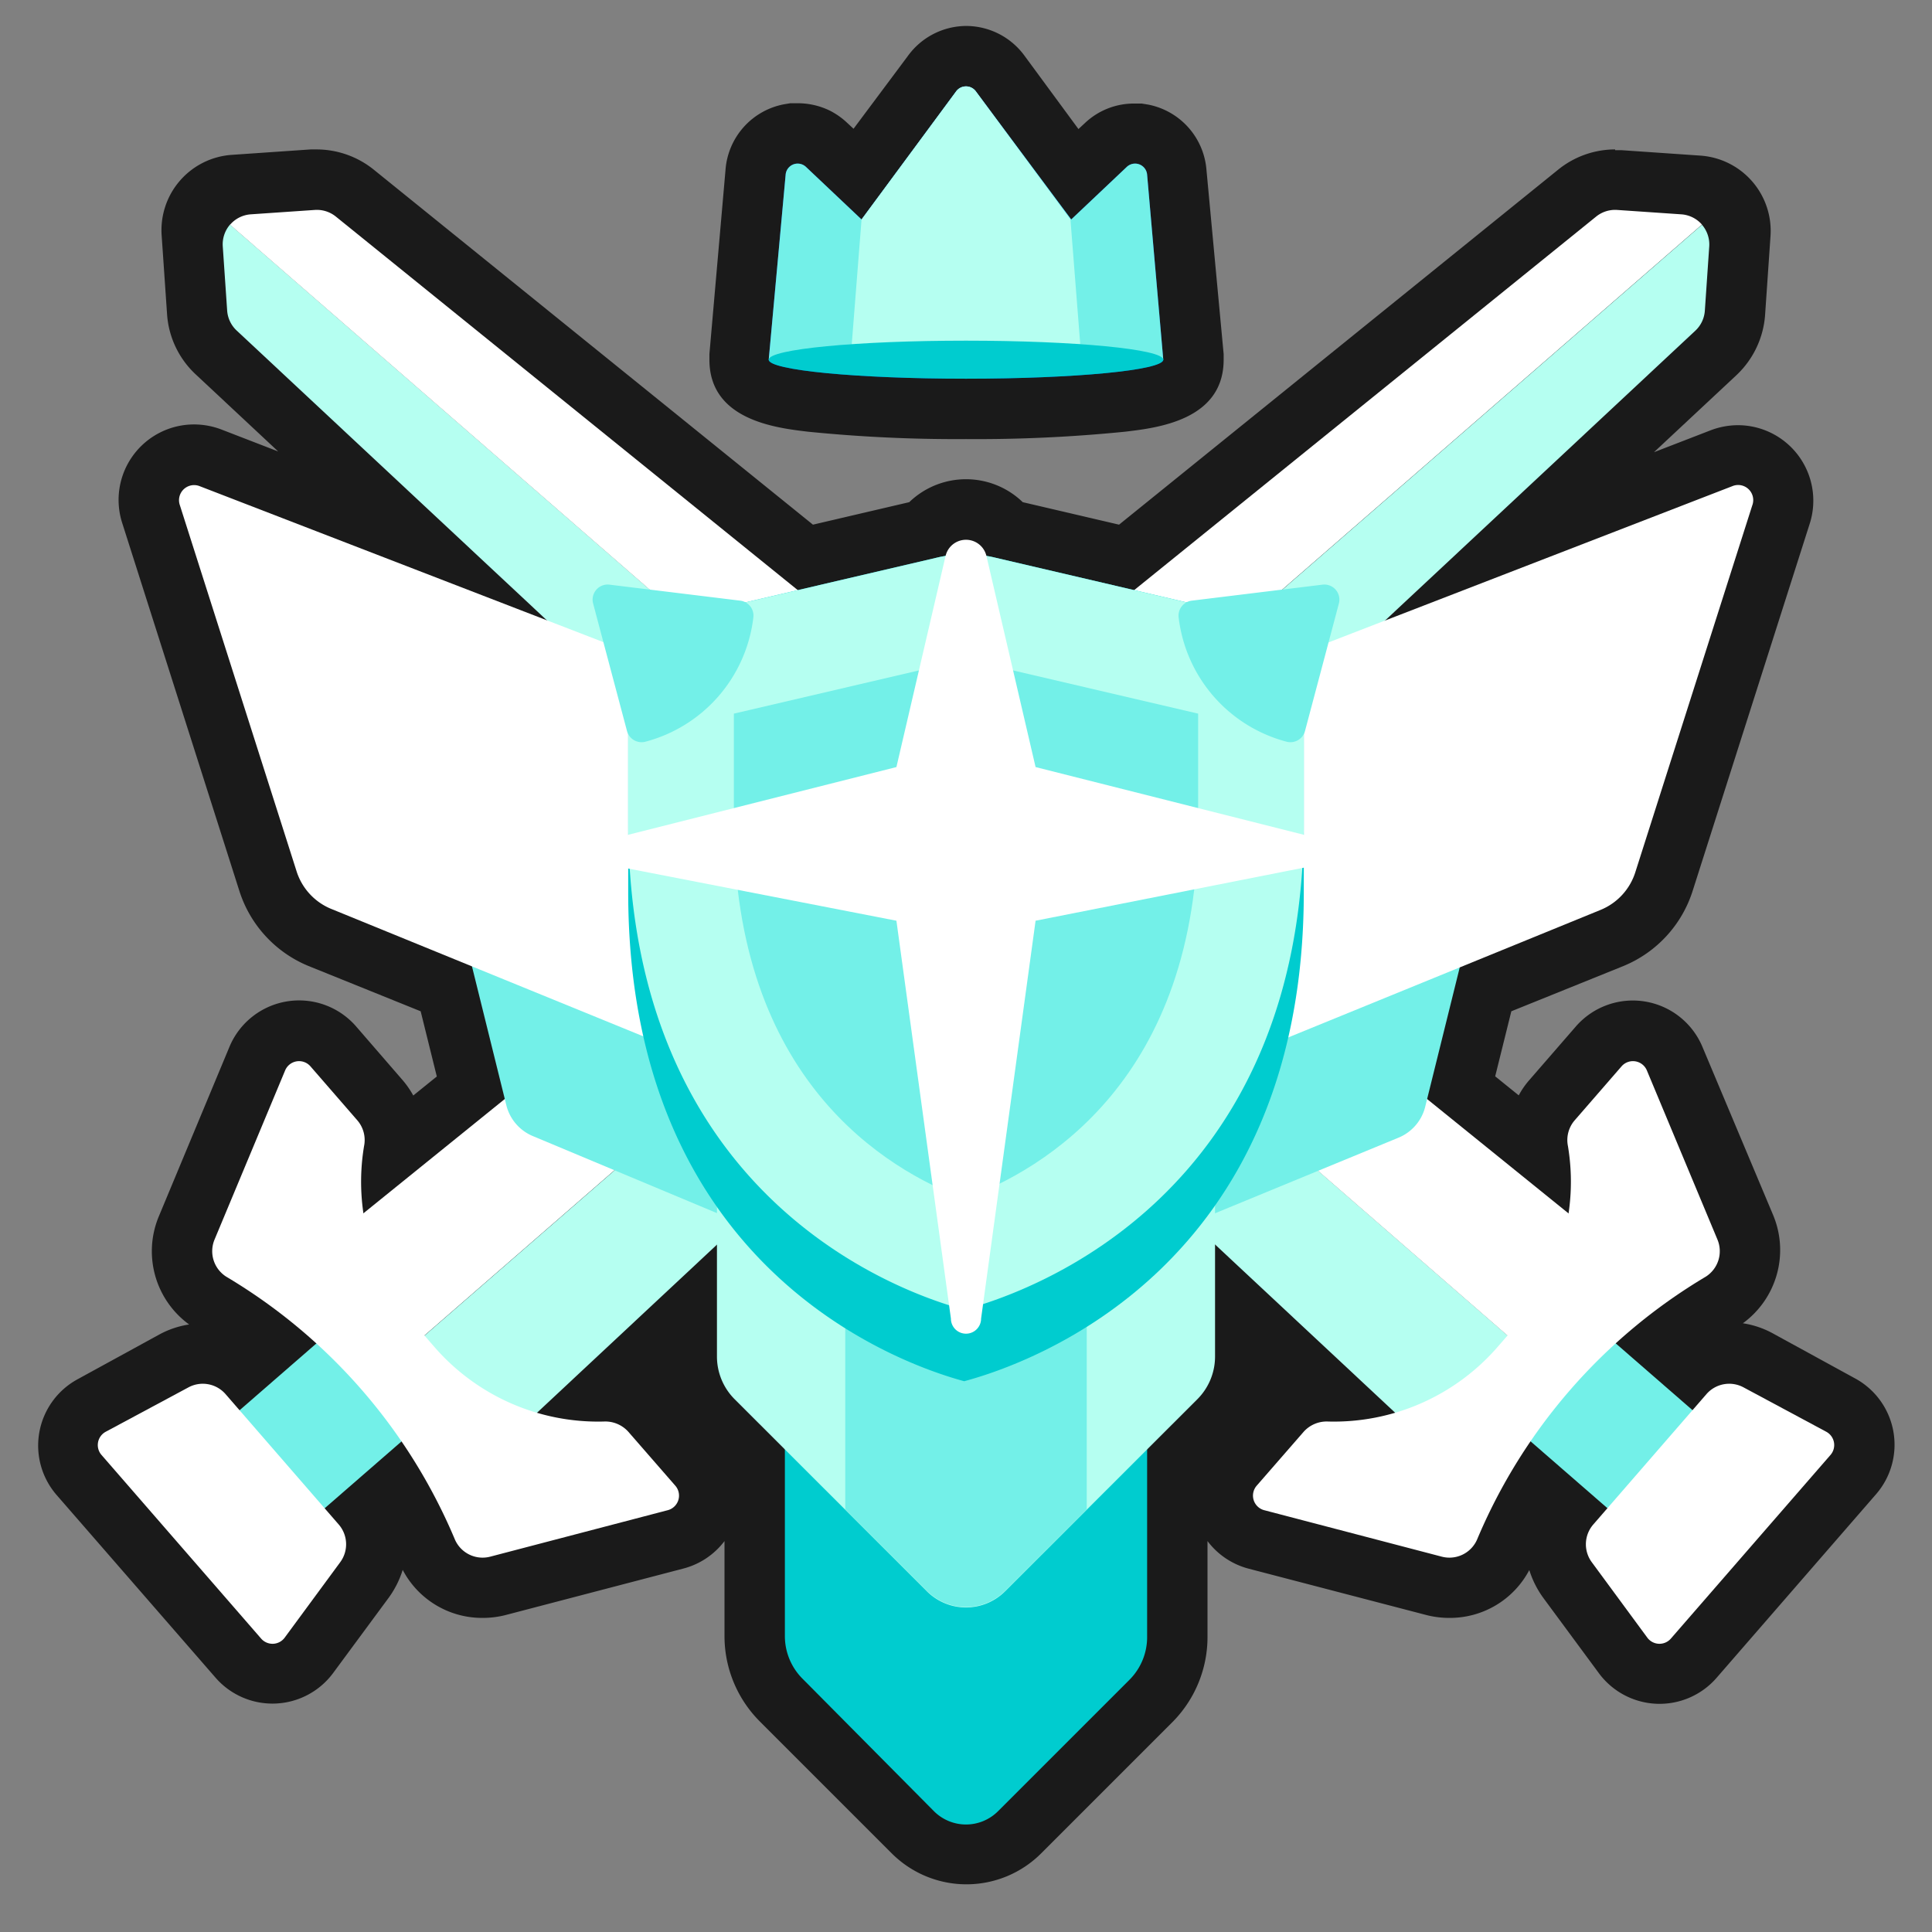 <svg xmlns="http://www.w3.org/2000/svg" viewBox="0 0 128 128"><rect x="0" y="0" width="128" height="128" fill="#808080" stroke="none"/><defs><style>.cls-1{fill:#1a1a1a;}.cls-2{fill:#0049c7;}.cls-3{opacity:0;}.cls-4{fill:#fff;}.cls-5{fill:#b5fff1;}.cls-6{fill:#73f0e8;}.cls-7{fill:#00cccf;}</style></defs><title>shield-platinum-12</title><g id="Layer_2" data-name="Layer 2"><g id="Shield"><path class="cls-1" d="M64,27.09a96.71,96.71,0,0,1-10.32-.47c-2.11-.25-4.75-.56-4.75-2.79,0-.07,0-.13,0-.19L50.06,11.4a2.79,2.79,0,0,1,2.27-2.51,1.65,1.65,0,0,1,.31,0h.22a2.79,2.79,0,0,1,1.24.29,2.89,2.89,0,0,1,.68.48l2,1.93,4.93-6.68a2.77,2.77,0,0,1,1-.85A2.85,2.85,0,0,1,64,3.72,2.78,2.78,0,0,1,65.23,4a2.72,2.72,0,0,1,1,.85l4.93,6.68,2-1.93a2.75,2.75,0,0,1,.69-.48,2.72,2.72,0,0,1,1.23-.29l.3,0,.3.05a2.78,2.78,0,0,1,2.2,2.52l1.12,12.21c0,.06,0,.12,0,.19,0,2.23-2.64,2.54-4.75,2.79A96.71,96.71,0,0,1,64,27.09Z"/><path class="cls-1" d="M64,5.72a.85.85,0,0,1,.35.08.89.89,0,0,1,.3.25l6.27,8.49,3.68-3.48a.85.85,0,0,1,.19-.14.89.89,0,0,1,.35-.08h.13a.81.81,0,0,1,.68.73l1.12,12.25h0c0,.3-1.12.58-3,.8A94,94,0,0,1,64,25.09a94,94,0,0,1-10.08-.46c-1.87-.22-3-.5-3-.8h0l1.12-12.25a.81.81,0,0,1,.68-.73h.13a.89.89,0,0,1,.35.08.85.85,0,0,1,.19.14l3.68,3.48,6.27-8.49a.89.89,0,0,1,.3-.25A.85.85,0,0,1,64,5.72m0-4a4.8,4.8,0,0,0-3.86,2L56.55,8.53l-.4-.37A4.91,4.91,0,0,0,55,7.34a4.84,4.84,0,0,0-2.14-.5l-.5,0-.42.07a4.78,4.78,0,0,0-3.87,4.31L47,23.46c0,.12,0,.24,0,.37,0,4,4.41,4.52,6.52,4.77A98.09,98.09,0,0,0,64,29.09a98.09,98.09,0,0,0,10.55-.49c2.11-.25,6.52-.76,6.52-4.77,0-.13,0-.25,0-.37L79.93,11.24a4.79,4.79,0,0,0-3.86-4.31l-.43-.07-.5,0a4.72,4.72,0,0,0-3.29,1.32l-.4.37L67.86,3.67A4.8,4.8,0,0,0,64,1.72Z"/><path class="cls-1" d="M64,122.84a5,5,0,0,1-3.54-1.46l-8.74-8.74A6,6,0,0,1,50,108.39V96.82l-2.71-2.71a5.93,5.93,0,0,1-1.76-4.24V87.06L40,92.18h0a4.07,4.07,0,0,1,3.08,1.37l3.11,3.57A3,3,0,0,1,44.73,102L33,105.06a4,4,0,0,1-4.69-2.28,33.89,33.89,0,0,0-2.16-4.24l-1.84,1.6a4,4,0,0,1-.15,4.51l-3.68,5a3,3,0,0,1-4.68.19L5.22,97.71a3,3,0,0,1,.85-4.61l5.48-2.95a4,4,0,0,1,4.49.48L17.88,89A34.72,34.72,0,0,0,14,86.31a4,4,0,0,1-1.61-5L17,70.15a3,3,0,0,1,5-.82l3.1,3.57a4.08,4.08,0,0,1,.93,3.27l5.07-4.1-1.62-6.55L21.2,62.09a6,6,0,0,1-3.45-3.73L10,34.05a2.93,2.93,0,0,1,.43-2.67,3,3,0,0,1,2.42-1.24,2.93,2.93,0,0,1,1.09.21l13.39,5.18-13-12.18a4,4,0,0,1-1.25-2.63l-.37-5.24a3,3,0,0,1,.73-2.18,3,3,0,0,1,2.06-1l5.23-.37H21a4,4,0,0,1,2.49.87L53.36,36.93l8-1.86a3.39,3.39,0,0,1,5.37,0l8,1.86,29.87-24.15a4,4,0,0,1,2.5-.88h.28l5.23.37a3,3,0,0,1,2.06,1,3,3,0,0,1,.73,2.18l-.37,5.24a4,4,0,0,1-1.23,2.62l-13,12.19,13.39-5.18a2.93,2.93,0,0,1,1.09-.21,3,3,0,0,1,2.42,1.24,2.93,2.93,0,0,1,.43,2.67l-7.74,24.31a6,6,0,0,1-3.45,3.73l-8.36,3.43-1.62,6.55,5.07,4.1a4,4,0,0,1,.93-3.26l3.1-3.58a3,3,0,0,1,5,.82l4.67,11.19a4,4,0,0,1-1.61,5,34.72,34.72,0,0,0-3.9,2.72l1.84,1.6a4,4,0,0,1,2.6-.95,3.9,3.9,0,0,1,1.89.48l5.48,2.94a3,3,0,0,1,.85,4.61l-10.57,12.16a3,3,0,0,1-2.26,1h0a3,3,0,0,1-2.42-1.23l-3.68-5a4,4,0,0,1-.15-4.51l-1.84-1.6a33.89,33.89,0,0,0-2.16,4.24A4,4,0,0,1,95,105.06L83.27,102a3,3,0,0,1-1.51-4.87l3.11-3.57A4.07,4.07,0,0,1,88,92.18h0L82.5,87.06v2.81a5.93,5.93,0,0,1-1.76,4.24L78,96.82v11.57a6,6,0,0,1-1.75,4.25l-8.74,8.74A5,5,0,0,1,64,122.84Z"/><path class="cls-1" d="M107,13.9h.14l5.23.36a1,1,0,0,1,.93,1.07L113,20.58a2,2,0,0,1-.62,1.31L91.74,41.12l23-8.91a1,1,0,0,1,1.32,1.24l-7.75,24.31a4,4,0,0,1-2.29,2.48l-9.31,3.82-2.17,8.76,9.34,7.56a14.44,14.44,0,0,0,0-4.45,2,2,0,0,1,.45-1.71l3.1-3.57a1,1,0,0,1,.75-.35,1,1,0,0,1,.93.62l4.67,11.19a2,2,0,0,1-.78,2.48A37.6,37.6,0,0,0,107.06,89l5.07,4.41.92-1.07a2,2,0,0,1,1.51-.68,1.92,1.92,0,0,1,1,.24L121,94.86a1,1,0,0,1,.28,1.54L110.7,108.55a1,1,0,0,1-1.56-.06l-3.68-5a2,2,0,0,1,.1-2.5l.93-1.06-5.07-4.4A36.47,36.47,0,0,0,97.86,102,2,2,0,0,1,96,103.19a2.37,2.37,0,0,1-.52-.06l-11.73-3.07a1,1,0,0,1-.51-1.63l3.11-3.57A2.06,2.06,0,0,1,88,94.18h.42a14.53,14.53,0,0,0,4-.59L80.5,82.45v7.42a4,4,0,0,1-1.17,2.83L76,96v12.4a4,4,0,0,1-1.17,2.83L66.12,120a3,3,0,0,1-4.24,0l-8.74-8.74A4,4,0,0,1,52,108.39V96l-3.3-3.29a4,4,0,0,1-1.17-2.83V82.45L35.58,93.59a14.53,14.53,0,0,0,4.05.59h.42a2.06,2.06,0,0,1,1.57.68l3.11,3.57a1,1,0,0,1-.51,1.63l-11.73,3.07a2.37,2.37,0,0,1-.52.06A2,2,0,0,1,30.14,102a36.47,36.47,0,0,0-3.56-6.49l-5.07,4.4.93,1.06a2,2,0,0,1,.1,2.5l-3.68,5a1,1,0,0,1-1.56.06L6.73,96.4A1,1,0,0,1,7,94.86l5.48-2.94a1.92,1.92,0,0,1,.95-.24,2,2,0,0,1,1.51.68l.92,1.07L20.94,89A37.6,37.6,0,0,0,15,84.59a2,2,0,0,1-.78-2.48l4.67-11.19a1,1,0,0,1,.93-.62,1,1,0,0,1,.75.35l3.1,3.57a2,2,0,0,1,.45,1.71,14.44,14.44,0,0,0,0,4.45l9.34-7.56-2.17-8.76L22,60.24a4,4,0,0,1-2.29-2.48L11.91,33.45a1,1,0,0,1,1.32-1.24l23,8.91L15.67,21.89a2,2,0,0,1-.62-1.31l-.36-5.24a1,1,0,0,1,.93-1.07l5.23-.36H21a2,2,0,0,1,1.25.44L52.86,39.1l9.32-2.18.47-.08v0a1.39,1.39,0,0,1,2.7,0v0l.47.08,9.32,2.18,30.62-24.76A2,2,0,0,1,107,13.9m0-4h0a6,6,0,0,0-3.73,1.31L74.14,34.76l-6.38-1.49a5.41,5.41,0,0,0-7.52,0l-6.38,1.49L24.75,11.23A6.05,6.05,0,0,0,21,9.9l-.42,0-5.23.36a5,5,0,0,0-4.64,5.34l.36,5.24a6,6,0,0,0,1.86,3.93l5.5,5.14-3.75-1.45a5.1,5.1,0,0,0-1.81-.34A5,5,0,0,0,8.1,34.66L15.85,59a8,8,0,0,0,4.59,5l7.43,3,1.07,4.32-1.56,1.26a6,6,0,0,0-.69-1L23.59,68a5,5,0,0,0-8.39,1.36L10.53,80.57a6,6,0,0,0,2,7.18,6,6,0,0,0-1.93.64l-5.48,3A5,5,0,0,0,3.71,99l10.57,12.15a5,5,0,0,0,7.8-.32l3.69-5a6.34,6.34,0,0,0,.91-1.82A5.94,5.94,0,0,0,32,107.19,6.05,6.05,0,0,0,33.5,107l11.74-3.07A5,5,0,0,0,48,102.1v6.29a8,8,0,0,0,2.34,5.66l8.74,8.74a7,7,0,0,0,9.9,0l8.74-8.74A8,8,0,0,0,80,108.39V102.1a5,5,0,0,0,2.73,1.83L94.5,107a6.05,6.05,0,0,0,1.53.19,5.94,5.94,0,0,0,5.29-3.17,6.34,6.34,0,0,0,.91,1.82l3.69,5a5,5,0,0,0,7.8.33L124.29,99a5,5,0,0,0-1.41-7.69l-5.48-3a6,6,0,0,0-1.93-.64,6,6,0,0,0,2-7.18L112.8,69.38A5,5,0,0,0,104.41,68l-3.1,3.57a5.43,5.43,0,0,0-.69,1l-1.56-1.26L100.13,67l7.43-3a8,8,0,0,0,4.59-5l7.75-24.31a5,5,0,0,0-4.76-6.52h0a5.1,5.1,0,0,0-1.81.34l-3.75,1.45,5.48-5.12a6.07,6.07,0,0,0,1.88-3.95l.36-5.24a5,5,0,0,0-4.64-5.34l-5.23-.36-.42,0Z"/><path class="cls-2" d="M64,25.09c7.22,0,13.07-.57,13.07-1.26L76,11.58a.8.8,0,0,0-1.35-.52l-3.68,3.48L64.65,6.05a.81.81,0,0,0-1.3,0l-6.27,8.49L53.4,11.06a.8.8,0,0,0-1.35.52L50.93,23.83C50.93,24.52,56.78,25.09,64,25.09Z"/><g class="cls-3"><rect class="cls-1" width="128" height="128"/></g><path class="cls-4" d="M111.39,14.2l-4.24-.29a2,2,0,0,0-1.39.43L19.47,84.11l5.89,6.77,87.4-76A2,2,0,0,0,111.39,14.2Z"/><path class="cls-5" d="M112.76,14.89l-87.4,76,5.88,6.76,81.09-75.75a2,2,0,0,0,.62-1.31l.29-4.24A2,2,0,0,0,112.76,14.89Z"/><path class="cls-5" d="M14.76,16.34l.29,4.24a2,2,0,0,0,.62,1.31L96.76,97.64l5.88-6.76-87.4-76A2,2,0,0,0,14.76,16.34Z"/><path class="cls-4" d="M22.24,14.34a2,2,0,0,0-1.39-.43l-4.24.29a2,2,0,0,0-1.37.69l87.4,76,5.89-6.77Z"/><rect class="cls-6" x="15.42" y="89.31" width="8.6" height="12.94" transform="translate(79.06 18.05) rotate(48.99)"/><path class="cls-4" d="M44.22,100.06l-11.73,3.07A2,2,0,0,1,30.14,102,36.89,36.89,0,0,0,15,84.59a2,2,0,0,1-.78-2.48l4.67-11.19a1,1,0,0,1,1.68-.27l3.1,3.57a2,2,0,0,1,.45,1.71,14.34,14.34,0,0,0,3.33,11.78l1.34,1.54A14.37,14.37,0,0,0,40,94.18a2.05,2.05,0,0,1,1.63.68l3.11,3.57A1,1,0,0,1,44.22,100.06Z"/><path class="cls-4" d="M7,94.86l5.48-2.94a2,2,0,0,1,2.46.44L22.44,101a2,2,0,0,1,.1,2.5l-3.68,5a1,1,0,0,1-1.56.06L6.73,96.4A1,1,0,0,1,7,94.86Z"/><rect class="cls-6" x="103.98" y="89.31" width="8.6" height="12.94" transform="translate(251.6 76.91) rotate(131.01)"/><path class="cls-4" d="M83.78,100.06l11.73,3.07A2,2,0,0,0,97.86,102,36.89,36.89,0,0,1,113,84.59a2,2,0,0,0,.78-2.48l-4.67-11.19a1,1,0,0,0-1.68-.27l-3.1,3.57a2,2,0,0,0-.45,1.71,14.34,14.34,0,0,1-3.33,11.78l-1.34,1.54A14.37,14.37,0,0,1,88,94.18a2.05,2.05,0,0,0-1.63.68l-3.11,3.57A1,1,0,0,0,83.78,100.06Z"/><path class="cls-4" d="M121,94.86l-5.48-2.94a2,2,0,0,0-2.46.44L105.56,101a2,2,0,0,0-.1,2.5l3.68,5a1,1,0,0,0,1.56.06L121.27,96.4A1,1,0,0,0,121,94.86Z"/><path class="cls-6" d="M49,63.08,29,54.86l4.56,18.42a3,3,0,0,0,1.77,2L49,81Z"/><path class="cls-6" d="M99,54.86l-20,8.22V81l13.64-5.62a3,3,0,0,0,1.77-2Z"/><path class="cls-4" d="M11.91,33.45l7.75,24.31A4,4,0,0,0,22,60.24l24.49,10V45.06L13.23,32.21A1,1,0,0,0,11.91,33.45Z"/><path class="cls-4" d="M114.77,32.21,81.56,45.06V70.28l24.49-10a4,4,0,0,0,2.29-2.48l7.75-24.31A1,1,0,0,0,114.77,32.21Z"/><path class="cls-7" d="M52,88v20.39a4,4,0,0,0,1.17,2.83L61.88,120a3,3,0,0,0,4.24,0l8.74-8.74A4,4,0,0,0,76,108.39V88Z"/><path class="cls-5" d="M47.5,75V89.87a4,4,0,0,0,1.17,2.83L61.4,105.42a3.67,3.67,0,0,0,5.2,0L79.33,92.7a4,4,0,0,0,1.17-2.83V75Z"/><path class="cls-6" d="M72,75H56v25l5.4,5.39a3.67,3.67,0,0,0,5.2,0L72,100Z"/><path class="cls-7" d="M62.18,36.92,43.94,41.18a3,3,0,0,0-2.32,2.93v15c0,24.88,17.91,31.22,22.26,32.4,4.4-1.18,22.5-7.52,22.5-32.4v-15a3,3,0,0,0-2.32-2.93L65.82,36.92A8.28,8.28,0,0,0,62.18,36.92Z"/><path class="cls-6" d="M76,11.58a.8.8,0,0,0-1.35-.52l-3.68,3.48L64.65,6.05a.81.81,0,0,0-1.3,0l-6.27,8.49L53.4,11.06a.8.8,0,0,0-1.35.52L50.93,23.83H77.07Z"/><path class="cls-5" d="M62.18,36.92,43.94,41.18a3,3,0,0,0-2.32,2.93V54.38c0,24.87,17.91,31.22,22.26,32.39,4.4-1.17,22.5-7.52,22.5-32.39V44.11a3,3,0,0,0-2.32-2.93L65.82,36.92A8.28,8.28,0,0,0,62.18,36.92Z"/><path class="cls-6" d="M63.89,79.43c-5.16-1.93-15.27-7.9-15.27-25.05v-7.1L64,43.69l15.38,3.59v7.1C79.38,71.53,69.12,77.51,63.89,79.43Z"/><path class="cls-6" d="M88.7,40l-2.24,8.43a1,1,0,0,1-1.22.71h0a9.69,9.69,0,0,1-7.15-8.22h0A1,1,0,0,1,79,39.79l8.66-1.06A1,1,0,0,1,88.7,40Z"/><path class="cls-6" d="M39.3,40l2.24,8.43a1,1,0,0,0,1.22.71h0a9.69,9.69,0,0,0,7.15-8.22h0A1,1,0,0,0,49,39.79l-8.66-1.06A1,1,0,0,0,39.3,40Z"/><path class="cls-5" d="M71.65,23.83l-.73-9.29h0L64.65,6.05a.81.81,0,0,0-1.3,0l-6.27,8.49h0l-.73,9.29Z"/><path class="cls-4" d="M86.91,55.44l-18.3-4.62-3.26-14a1.39,1.39,0,0,0-2.7,0l-3.26,14-18.3,4.62a1,1,0,0,0,0,2L59.39,61,63,87.36a1,1,0,0,0,2,0L68.61,61l18.3-3.62A1,1,0,0,0,86.91,55.44Z"/><ellipse class="cls-7" cx="64" cy="23.83" rx="13.07" ry="1.26"/></g></g></svg>